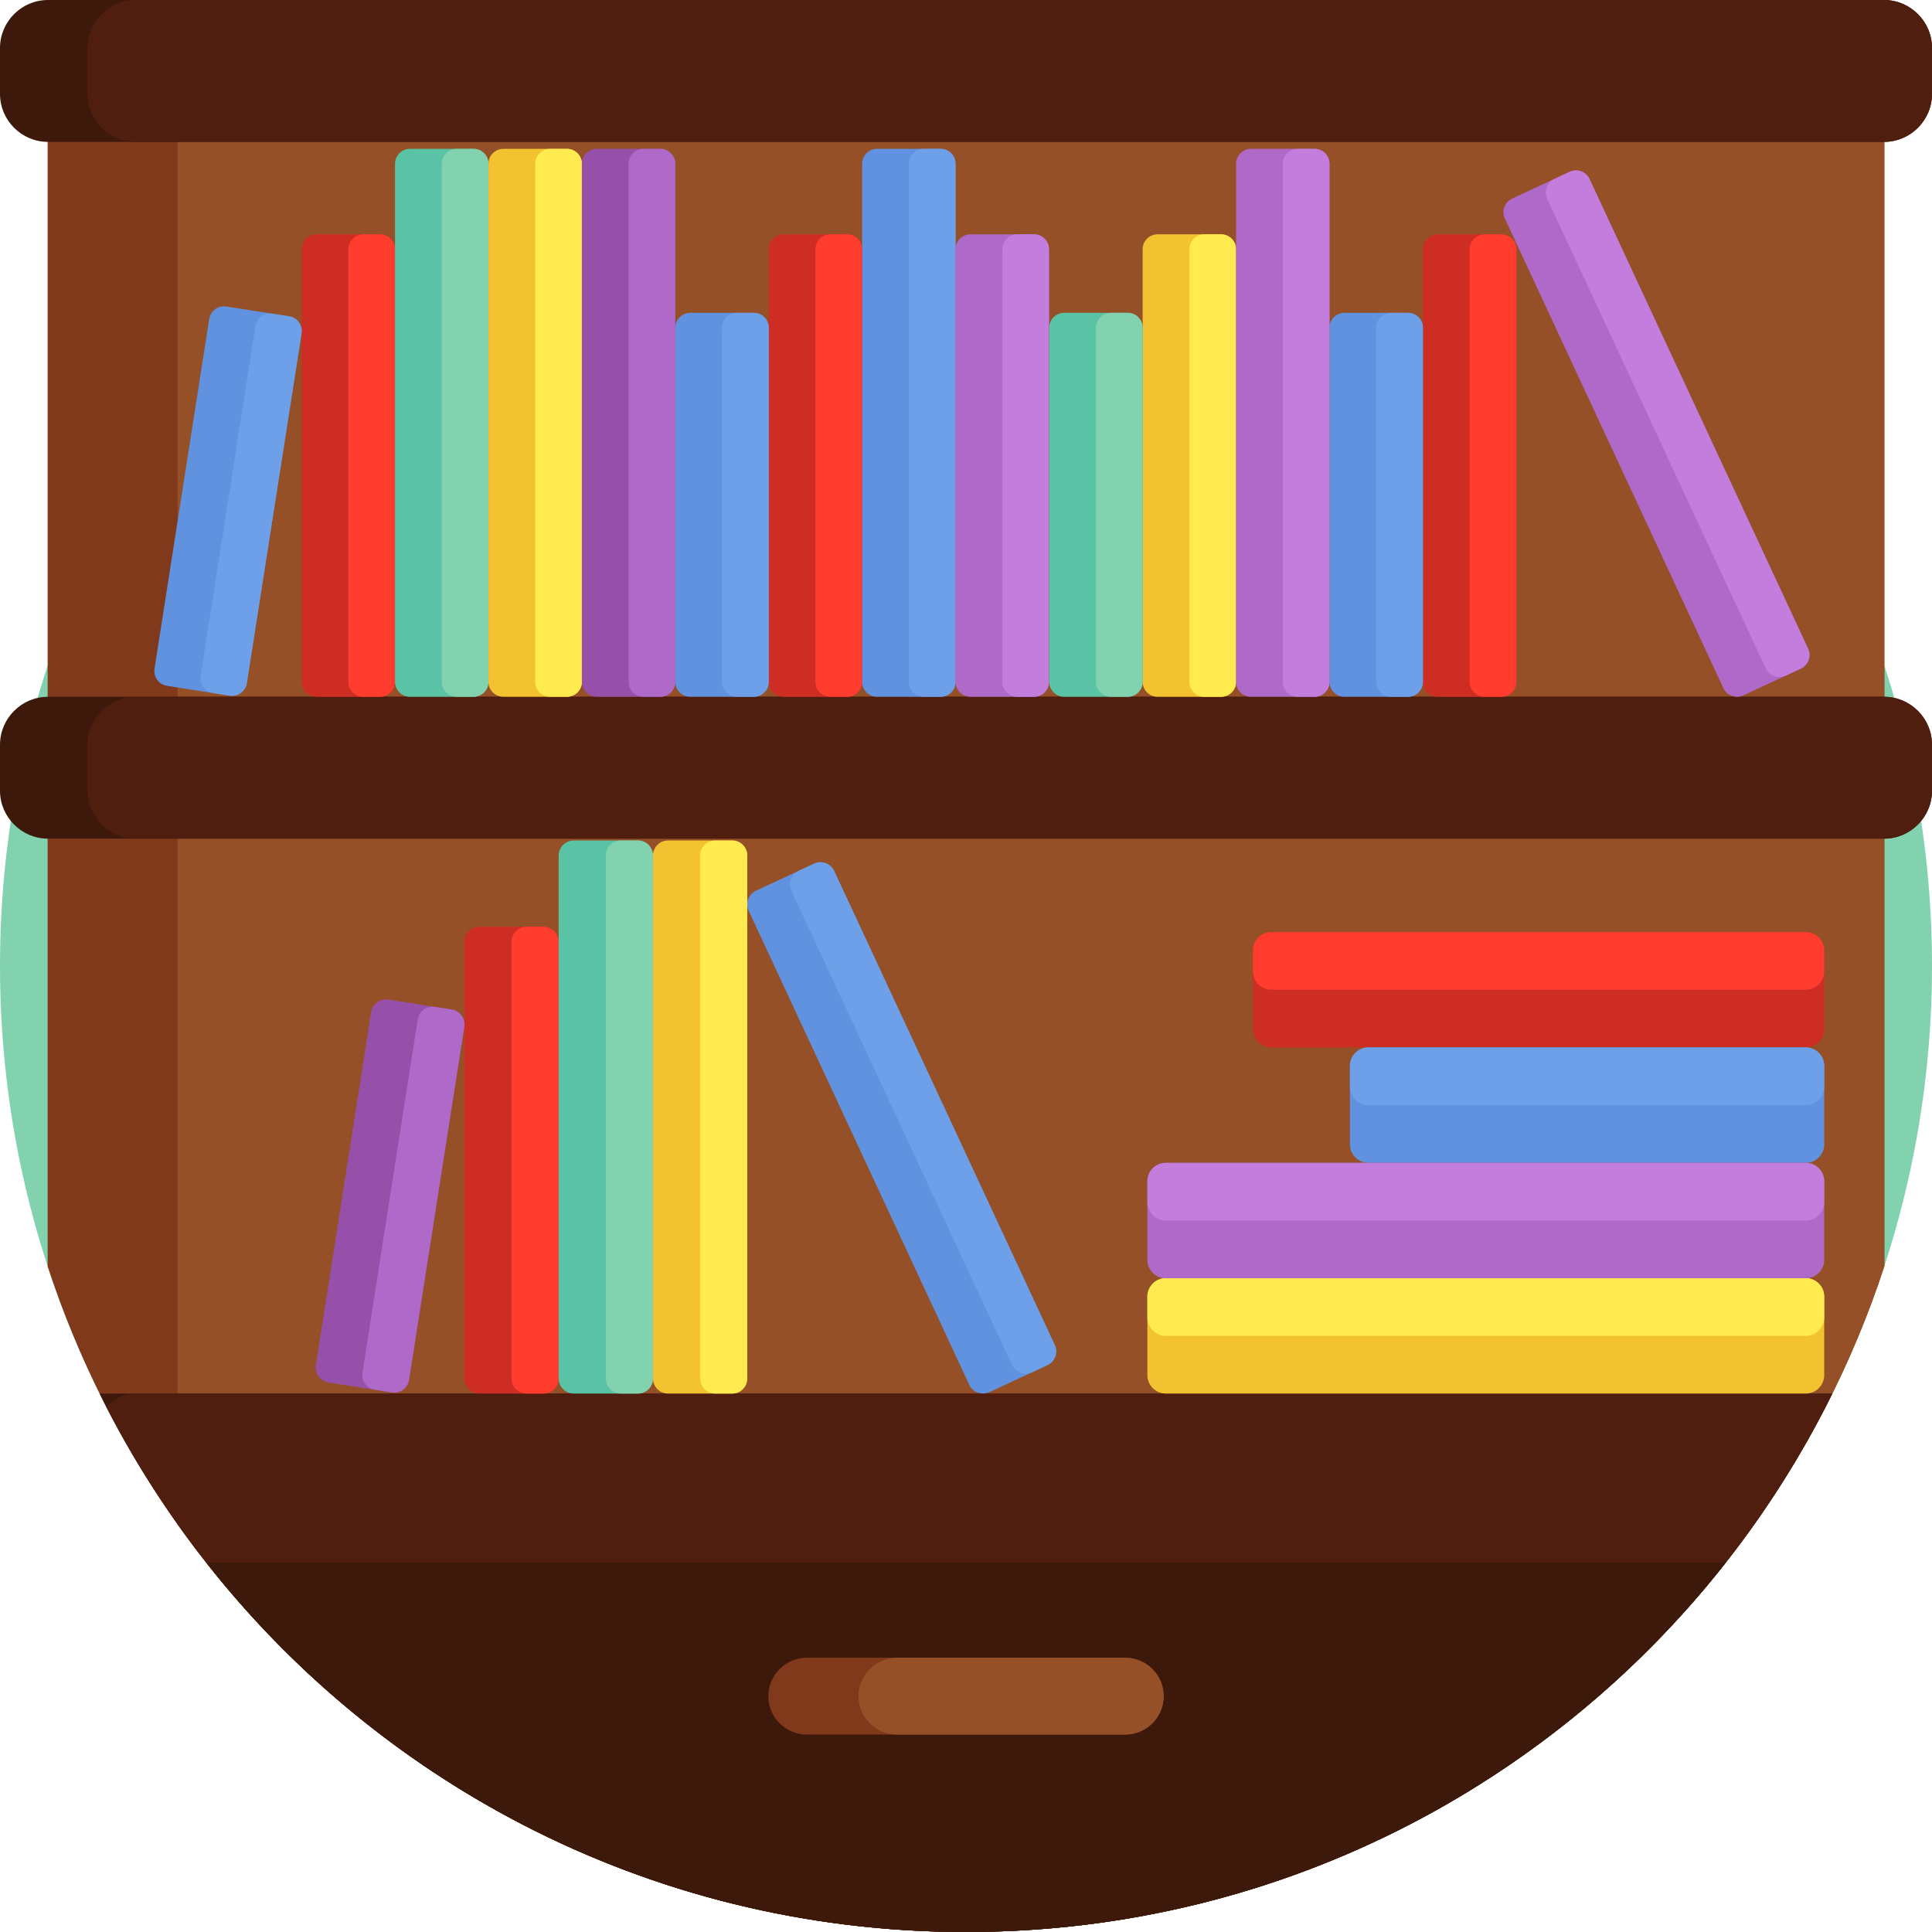 <?xml version="1.0" encoding="iso-8859-1"?>
<!-- Generator: Adobe Illustrator 19.0.0, SVG Export Plug-In . SVG Version: 6.00 Build 0)  -->
<svg version="1.1" id="Capa_1" xmlns="http://www.w3.org/2000/svg" xmlns:xlink="http://www.w3.org/1999/xlink" x="0px" y="0px"
	 viewBox="0 0 512 512" style="enable-background:new 0 0 512 512;" xml:space="preserve">
<path style="fill:#82D2AF;" d="M512,256c0,140.487-113.677,256-256,256C114.047,512,0,396.835,0,256C0,114.615,114.615,0,256,0
	C397.649,0,512,114.857,512,256z"/>
<path style="fill:#80391B;" d="M499.368,24.948v310.605C466.023,437.578,370.235,512,256,512
	c-86.506,0-162.656-42.774-208.938-108.051c-14.697-20.734-26.381-43.733-34.43-68.354V24.948c0-8.081,6.616-14.697,14.697-14.697
	h457.342C492.752,10.251,499.368,16.867,499.368,24.948z"/>
<path style="fill:#965028;" d="M499.368,24.948v310.605C466.023,437.578,370.235,512,256,512
	c-86.506,0-162.656-42.774-208.938-108.051V24.948c0-8.081,6.616-14.697,14.697-14.697h422.913
	C492.752,10.251,499.368,16.867,499.368,24.948z"/>
<g>
	<path style="fill:#3C190A;" d="M512,12.716v12.179c0,6.985-5.721,12.706-12.706,12.706H12.706C5.721,37.601,0,31.88,0,24.895
		V12.716C0,5.721,5.721,0,12.706,0h486.589C506.279,0,512,5.721,512,12.716z"/>
	<path style="fill:#3C190A;" d="M512,197.36v12.189c0,6.985-5.721,12.706-12.706,12.706H12.706C5.721,222.255,0,216.534,0,209.549
		V197.36c0-6.985,5.721-12.706,12.706-12.706h486.589C506.279,184.654,512,190.375,512,197.36z"/>
	<path style="fill:#3C190A;" d="M485.588,369.308c-24.168,48.905-63.507,89.098-112.065,114.225
		C338.408,501.707,298.479,512,256,512c-42.416,0-82.345-10.283-117.48-28.467c-47.367-24.505-86.032-63.36-110.358-110.727
		c-0.601-1.159-1.191-2.328-1.77-3.498H485.588z"/>
</g>
<g>
	<path style="fill:#501E0F;" d="M512,12.716v12.179c0,6.985-5.721,12.706-12.706,12.706H35.884c-6.985,0-12.706-5.721-12.706-12.706
		V12.716C23.178,5.721,28.899,0,35.884,0h463.411C506.279,0,512,5.721,512,12.716z"/>
	<path style="fill:#501E0F;" d="M512,197.36v12.189c0,6.985-5.721,12.706-12.706,12.706H35.884c-6.985,0-12.706-5.721-12.706-12.706
		V197.36c0-6.985,5.721-12.706,12.706-12.706h463.411C506.279,184.654,512,190.375,512,197.36z"/>
	<path style="fill:#501E0F;" d="M485.588,369.308c-7.87,15.919-17.341,30.911-28.214,44.765
		c-22.535,28.709-51.097,52.508-83.851,69.46C338.408,501.707,298.479,512,256,512c-42.416,0-82.345-10.283-117.48-28.467
		c-32.744-16.941-61.327-40.74-83.883-69.46c-10.093-12.832-18.964-26.644-26.475-41.267c2.139-2.191,4.825-3.498,7.722-3.498
		L485.588,369.308L485.588,369.308z"/>
</g>
<path style="fill:#CD2D23;" d="M104.686,66.047v114.657c0,2.17-1.78,3.951-3.951,3.951H83.879c-2.17,0-3.951-1.78-3.951-3.951
	V66.047c0-2.17,1.78-3.951,3.951-3.951h16.857C102.906,62.096,104.686,63.876,104.686,66.047z"/>
<path style="fill:#FF3C2D;" d="M104.686,66.047v114.657c0,2.17-1.78,3.951-3.951,3.951h-4.478c-2.17,0-3.951-1.78-3.951-3.951
	V66.047c0-2.17,1.78-3.951,3.951-3.951h4.478C102.906,62.096,104.686,63.876,104.686,66.047z"/>
<path style="fill:#CD2D23;" d="M228.477,66.047v114.657c0,2.17-1.78,3.951-3.951,3.951H207.67c-2.17,0-3.951-1.78-3.951-3.951
	V66.047c0-2.17,1.78-3.951,3.951-3.951h16.857C226.697,62.096,228.477,63.876,228.477,66.047z"/>
<path style="fill:#FF3C2D;" d="M228.477,66.047v114.657c0,2.17-1.78,3.951-3.951,3.951h-4.478c-2.17,0-3.951-1.78-3.951-3.951
	V66.047c0-2.17,1.78-3.951,3.951-3.951h4.478C226.697,62.096,228.477,63.876,228.477,66.047z"/>
<path style="fill:#6092E0;" d="M203.719,86.854v93.849c0,2.17-1.78,3.951-3.951,3.951h-16.857c-2.17,0-3.951-1.78-3.951-3.951
	V86.854c0-2.17,1.78-3.951,3.951-3.951h16.857C201.939,82.903,203.719,84.684,203.719,86.854z"/>
<path style="fill:#6DA0E8;" d="M203.719,86.854v93.849c0,2.17-1.78,3.951-3.951,3.951h-4.478c-2.17,0-3.951-1.78-3.951-3.951V86.854
	c0-2.17,1.78-3.951,3.951-3.951h4.478C201.939,82.903,203.719,84.684,203.719,86.854z"/>
<path style="fill:#6092E0;" d="M79.913,88.34l-14.508,92.721c-0.335,2.144-2.369,3.628-4.514,3.292l-16.654-2.605
	c-2.144-0.335-3.628-2.369-3.292-4.514l14.508-92.721c0.335-2.144,2.369-3.628,4.514-3.292l16.654,2.606
	C78.765,84.162,80.249,86.197,79.913,88.34z"/>
<path style="fill:#6DA0E8;" d="M79.913,88.34l-14.508,92.721c-0.335,2.144-2.369,3.628-4.514,3.292l-4.424-0.692
	c-2.144-0.335-3.628-2.369-3.292-4.514l14.508-92.721c0.335-2.144,2.369-3.628,4.514-3.292l4.424,0.692
	C78.765,84.162,80.249,86.197,79.913,88.34z"/>
<path style="fill:#CD2D23;" d="M401.844,66.047v114.657c0,2.17-1.78,3.951-3.951,3.951h-16.857c-2.17,0-3.951-1.78-3.951-3.951
	V66.047c0-2.17,1.78-3.951,3.951-3.951h16.857C400.063,62.096,401.844,63.876,401.844,66.047z"/>
<path style="fill:#FF3C2D;" d="M401.844,66.047v114.657c0,2.17-1.78,3.951-3.951,3.951h-4.478c-2.17,0-3.951-1.78-3.951-3.951
	V66.047c0-2.17,1.78-3.951,3.951-3.951h4.478C400.063,62.096,401.844,63.876,401.844,66.047z"/>
<path style="fill:#6092E0;" d="M377.086,86.854v93.849c0,2.17-1.78,3.951-3.951,3.951h-16.857c-2.17,0-3.951-1.78-3.951-3.951
	V86.854c0-2.17,1.78-3.951,3.951-3.951h16.857C375.305,82.903,377.086,84.684,377.086,86.854z"/>
<path style="fill:#6DA0E8;" d="M377.086,86.854v93.849c0,2.17-1.78,3.951-3.951,3.951h-4.478c-2.17,0-3.951-1.78-3.951-3.951V86.854
	c0-2.17,1.78-3.951,3.951-3.951h4.478C375.305,82.903,377.086,84.684,377.086,86.854z"/>
<path style="fill:#5AC3A5;" d="M129.444,43.395v137.308c0,2.17-1.78,3.951-3.951,3.951h-16.857c-2.17,0-3.951-1.78-3.951-3.951
	V43.395c0-2.17,1.78-3.951,3.951-3.951h16.857C127.664,39.445,129.444,41.225,129.444,43.395z"/>
<path style="fill:#82D2AF;" d="M129.444,43.395v137.308c0,2.17-1.78,3.951-3.951,3.951h-4.478c-2.17,0-3.951-1.78-3.951-3.951
	V43.395c0-2.17,1.78-3.951,3.951-3.951h4.478C127.664,39.445,129.444,41.225,129.444,43.395z"/>
<path style="fill:#F2C230;" d="M154.203,43.395v137.308c0,2.17-1.78,3.951-3.951,3.951h-16.857c-2.17,0-3.951-1.78-3.951-3.951
	V43.395c0-2.17,1.78-3.951,3.951-3.951h16.857C152.422,39.445,154.203,41.225,154.203,43.395z"/>
<path style="fill:#FFEB50;" d="M154.203,43.395v137.308c0,2.17-1.78,3.951-3.951,3.951h-4.478c-2.17,0-3.951-1.78-3.951-3.951
	V43.395c0-2.17,1.78-3.951,3.951-3.951h4.478C152.422,39.445,154.203,41.225,154.203,43.395z"/>
<path style="fill:#9650AA;" d="M178.961,43.395v137.308c0,2.17-1.78,3.951-3.951,3.951h-16.857c-2.17,0-3.951-1.78-3.951-3.951
	V43.395c0-2.17,1.78-3.951,3.951-3.951h16.857C177.18,39.445,178.961,41.225,178.961,43.395z"/>
<path style="fill:#AF69C8;" d="M178.961,43.395v137.308c0,2.17-1.78,3.951-3.951,3.951h-4.478c-2.17,0-3.951-1.78-3.951-3.951
	V43.395c0-2.17,1.78-3.951,3.951-3.951h4.478C177.18,39.445,178.961,41.225,178.961,43.395z"/>
<path style="fill:#6092E0;" d="M253.236,43.395v137.308c0,2.17-1.78,3.951-3.951,3.951h-16.857c-2.17,0-3.951-1.78-3.951-3.951
	V43.395c0-2.17,1.78-3.951,3.951-3.951h16.857C251.455,39.445,253.236,41.225,253.236,43.395z"/>
<path style="fill:#6DA0E8;" d="M253.236,43.395v137.308c0,2.17-1.78,3.951-3.951,3.951h-4.478c-2.17,0-3.951-1.78-3.951-3.951
	V43.395c0-2.17,1.78-3.951,3.951-3.951h4.478C251.455,39.445,253.236,41.225,253.236,43.395z"/>
<path style="fill:#AF69C8;" d="M277.994,66.047v114.657c0,2.17-1.78,3.951-3.951,3.951h-16.857c-2.17,0-3.951-1.78-3.951-3.951
	V66.047c0-2.17,1.78-3.951,3.951-3.951h16.857C276.213,62.096,277.994,63.876,277.994,66.047z"/>
<path style="fill:#C37DDC;" d="M277.994,66.047v114.657c0,2.17-1.78,3.951-3.951,3.951h-4.478c-2.17,0-3.951-1.78-3.951-3.951
	V66.047c0-2.17,1.78-3.951,3.951-3.951h4.478C276.213,62.096,277.994,63.876,277.994,66.047z"/>
<path style="fill:#F2C230;" d="M327.569,66.047v114.657c0,2.17-1.78,3.951-3.951,3.951h-16.857c-2.17,0-3.951-1.78-3.951-3.951
	V66.047c0-2.17,1.78-3.951,3.951-3.951h16.857C325.789,62.096,327.569,63.876,327.569,66.047z"/>
<path style="fill:#FFEB50;" d="M327.569,66.047v114.657c0,2.17-1.78,3.951-3.951,3.951h-4.478c-2.17,0-3.951-1.78-3.951-3.951
	V66.047c0-2.17,1.78-3.951,3.951-3.951h4.478C325.789,62.096,327.569,63.876,327.569,66.047z"/>
<path style="fill:#5AC3A5;" d="M302.811,86.854v93.849c0,2.17-1.78,3.951-3.951,3.951h-16.857c-2.17,0-3.951-1.78-3.951-3.951
	V86.854c0-2.17,1.78-3.951,3.951-3.951h16.857C301.03,82.903,302.811,84.684,302.811,86.854z"/>
<path style="fill:#82D2AF;" d="M302.811,86.854v93.849c0,2.17-1.78,3.951-3.951,3.951h-4.478c-2.17,0-3.951-1.78-3.951-3.951V86.854
	c0-2.17,1.78-3.951,3.951-3.951h4.478C301.03,82.903,302.811,84.684,302.811,86.854z"/>
<path style="fill:#AF69C8;" d="M352.327,43.395v137.308c0,2.17-1.78,3.951-3.951,3.951H331.52c-2.17,0-3.951-1.78-3.951-3.951
	V43.395c0-2.17,1.78-3.951,3.951-3.951h16.857C350.547,39.445,352.327,41.225,352.327,43.395z"/>
<path style="fill:#C37DDC;" d="M352.327,43.395v137.308c0,2.17-1.78,3.951-3.951,3.951h-4.478c-2.17,0-3.951-1.78-3.951-3.951
	V43.395c0-2.17,1.78-3.951,3.951-3.951h4.478C350.547,39.445,352.327,41.225,352.327,43.395z"/>
<path style="fill:#AF69C8;" d="M421.238,47.439l57.932,124.489c0.916,1.968,0.053,4.333-1.915,5.249l-15.283,7.112
	c-1.968,0.916-4.333,0.053-5.249-1.915L398.792,57.885c-0.916-1.968-0.053-4.333,1.915-5.249l15.283-7.112
	C417.957,44.608,420.322,45.471,421.238,47.439z"/>
<path style="fill:#C37DDC;" d="M421.238,47.439l57.932,124.489c0.916,1.968,0.053,4.333-1.915,5.249l-4.059,1.889
	c-1.968,0.916-4.333,0.053-5.249-1.915L410.015,52.662c-0.916-1.968-0.053-4.333,1.915-5.249l4.059-1.889
	C417.957,44.608,420.322,45.471,421.238,47.439z"/>
<path style="fill:#CD2D23;" d="M148.049,249.587V365.32c0,2.19-1.797,3.988-3.988,3.988h-17.015c-2.19,0-3.988-1.797-3.988-3.988
	V249.587c0-2.19,1.797-3.988,3.988-3.988h17.015C146.252,245.599,148.049,247.397,148.049,249.587z"/>
<path style="fill:#FF3C2D;" d="M148.049,249.587V365.32c0,2.19-1.797,3.988-3.988,3.988h-4.52c-2.19,0-3.988-1.797-3.988-3.988
	V249.587c0-2.19,1.797-3.988,3.988-3.988h4.52C146.252,245.599,148.049,247.397,148.049,249.587z"/>
<path style="fill:#9650AA;" d="M123.043,272.091l-14.644,93.591c-0.338,2.164-2.392,3.662-4.557,3.324l-16.81-2.631
	c-2.164-0.338-3.662-2.392-3.324-4.557l14.644-93.591c0.338-2.164,2.392-3.662,4.557-3.324l16.81,2.631
	C121.884,267.873,123.382,269.927,123.043,272.091z"/>
<path style="fill:#AF69C8;" d="M123.043,272.091l-14.644,93.591c-0.338,2.164-2.392,3.662-4.557,3.324l-4.465-0.698
	c-2.164-0.338-3.662-2.392-3.324-4.557l14.644-93.591c0.338-2.164,2.392-3.662,4.557-3.324l4.465,0.698
	C121.884,267.873,123.382,269.927,123.043,272.091z"/>
<path style="fill:#5AC3A5;" d="M173.039,226.724v138.597c0,2.19-1.797,3.988-3.988,3.988h-17.015c-2.19,0-3.988-1.797-3.988-3.988
	V226.724c0-2.19,1.797-3.988,3.988-3.988h17.015C171.243,222.735,173.039,224.533,173.039,226.724z"/>
<path style="fill:#82D2AF;" d="M173.039,226.724v138.597c0,2.19-1.797,3.988-3.988,3.988h-4.52c-2.19,0-3.988-1.797-3.988-3.988
	V226.724c0-2.19,1.797-3.988,3.988-3.988h4.52C171.243,222.735,173.039,224.533,173.039,226.724z"/>
<path style="fill:#F2C230;" d="M198.03,226.724v138.597c0,2.19-1.797,3.988-3.988,3.988h-17.015c-2.19,0-3.988-1.797-3.988-3.988
	V226.724c0-2.19,1.797-3.988,3.988-3.988h17.015C196.233,222.735,198.03,224.533,198.03,226.724z"/>
<path style="fill:#FFEB50;" d="M198.03,226.724v138.597c0,2.19-1.797,3.988-3.988,3.988h-4.52c-2.19,0-3.988-1.797-3.988-3.988
	V226.724c0-2.19,1.797-3.988,3.988-3.988h4.52C196.233,222.735,198.03,224.533,198.03,226.724z"/>
<path style="fill:#6092E0;" d="M221.056,230.806l58.476,125.657c0.924,1.986,0.053,4.373-1.933,5.298l-15.426,7.179
	c-1.986,0.924-4.374,0.053-5.298-1.933l-58.476-125.657c-0.924-1.986-0.053-4.373,1.933-5.298l15.426-7.179
	C217.745,227.948,220.132,228.819,221.056,230.806z"/>
<path style="fill:#6DA0E8;" d="M221.056,230.806l58.476,125.657c0.924,1.986,0.053,4.373-1.933,5.298l-4.097,1.907
	c-1.986,0.924-4.374,0.053-5.298-1.933l-58.476-125.657c-0.924-1.986-0.053-4.373,1.933-5.298l4.097-1.907
	C217.745,227.948,220.132,228.819,221.056,230.806z"/>
<path style="fill:#CD2D23;" d="M336.925,247.003h141.633c2.681,0,4.88,2.2,4.88,4.88v20.822c0,2.681-2.2,4.88-4.88,4.88H336.925
	c-2.681,0-4.88-2.2-4.88-4.88v-20.822C332.044,249.203,334.243,247.003,336.925,247.003z"/>
<path style="fill:#FF3C2D;" d="M336.925,247.003h141.633c2.681,0,4.88,2.2,4.88,4.88v5.531c0,2.681-2.2,4.88-4.88,4.88H336.925
	c-2.681,0-4.88-2.2-4.88-4.88v-5.531C332.044,249.203,334.243,247.003,336.925,247.003z"/>
<path style="fill:#6092E0;" d="M362.627,277.586h115.931c2.681,0,4.88,2.2,4.88,4.88v20.822c0,2.681-2.2,4.88-4.88,4.88H362.627
	c-2.681,0-4.88-2.2-4.88-4.88v-20.822C357.747,279.786,359.947,277.586,362.627,277.586z"/>
<path style="fill:#6DA0E8;" d="M362.627,277.586h115.931c2.681,0,4.88,2.2,4.88,4.88v5.531c0,2.681-2.2,4.88-4.88,4.88H362.627
	c-2.681,0-4.88-2.2-4.88-4.88v-5.531C357.747,279.786,359.947,277.586,362.627,277.586z"/>
<path style="fill:#F2C230;" d="M308.944,338.725h169.614c2.681,0,4.88,2.2,4.88,4.88v20.822c0,2.681-2.2,4.88-4.88,4.88H308.944
	c-2.681,0-4.88-2.2-4.88-4.88v-20.822C304.064,340.924,306.262,338.725,308.944,338.725z"/>
<path style="fill:#FFEB50;" d="M308.944,338.725h169.614c2.681,0,4.88,2.2,4.88,4.88v5.531c0,2.681-2.2,4.88-4.88,4.88H308.944
	c-2.681,0-4.88-2.2-4.88-4.88v-5.531C304.064,340.924,306.262,338.725,308.944,338.725z"/>
<path style="fill:#AF69C8;" d="M308.944,308.169h169.614c2.681,0,4.88,2.2,4.88,4.88v20.822c0,2.681-2.2,4.88-4.88,4.88H308.944
	c-2.681,0-4.88-2.2-4.88-4.88v-20.822C304.064,310.369,306.262,308.169,308.944,308.169z"/>
<path style="fill:#C37DDC;" d="M308.944,308.169h169.614c2.681,0,4.88,2.2,4.88,4.88v5.531c0,2.681-2.2,4.88-4.88,4.88H308.944
	c-2.681,0-4.88-2.2-4.88-4.88v-5.531C304.064,310.369,306.262,308.169,308.944,308.169z"/>
<path style="fill:#3C190A;" d="M457.374,414.073c-22.535,28.709-51.097,52.508-83.851,69.46C338.408,501.707,298.479,512,256,512
	c-42.416,0-82.345-10.283-117.48-28.467c-32.744-16.941-61.327-40.74-83.883-69.46H457.374z"/>
<path style="fill:#80391B;" d="M308.393,449.504c0,2.792-1.148,5.341-2.992,7.185c-1.844,1.844-4.393,2.992-7.196,2.992h-84.41
	c-5.605,0-10.188-4.583-10.188-10.177c0-2.802,1.148-5.352,2.992-7.196s4.393-2.992,7.196-2.992h84.41
	C303.81,439.316,308.393,443.899,308.393,449.504z"/>
<path style="fill:#965028;" d="M308.393,449.504c0,2.792-1.148,5.341-2.992,7.185c-1.844,1.844-4.393,2.992-7.196,2.992H237.7
	c-5.605,0-10.188-4.583-10.188-10.177c0-2.802,1.148-5.352,2.992-7.196c1.844-1.844,4.393-2.992,7.196-2.992h60.505
	C303.81,439.316,308.393,443.899,308.393,449.504z"/>
<g>
</g>
<g>
</g>
<g>
</g>
<g>
</g>
<g>
</g>
<g>
</g>
<g>
</g>
<g>
</g>
<g>
</g>
<g>
</g>
<g>
</g>
<g>
</g>
<g>
</g>
<g>
</g>
<g>
</g>
</svg>
